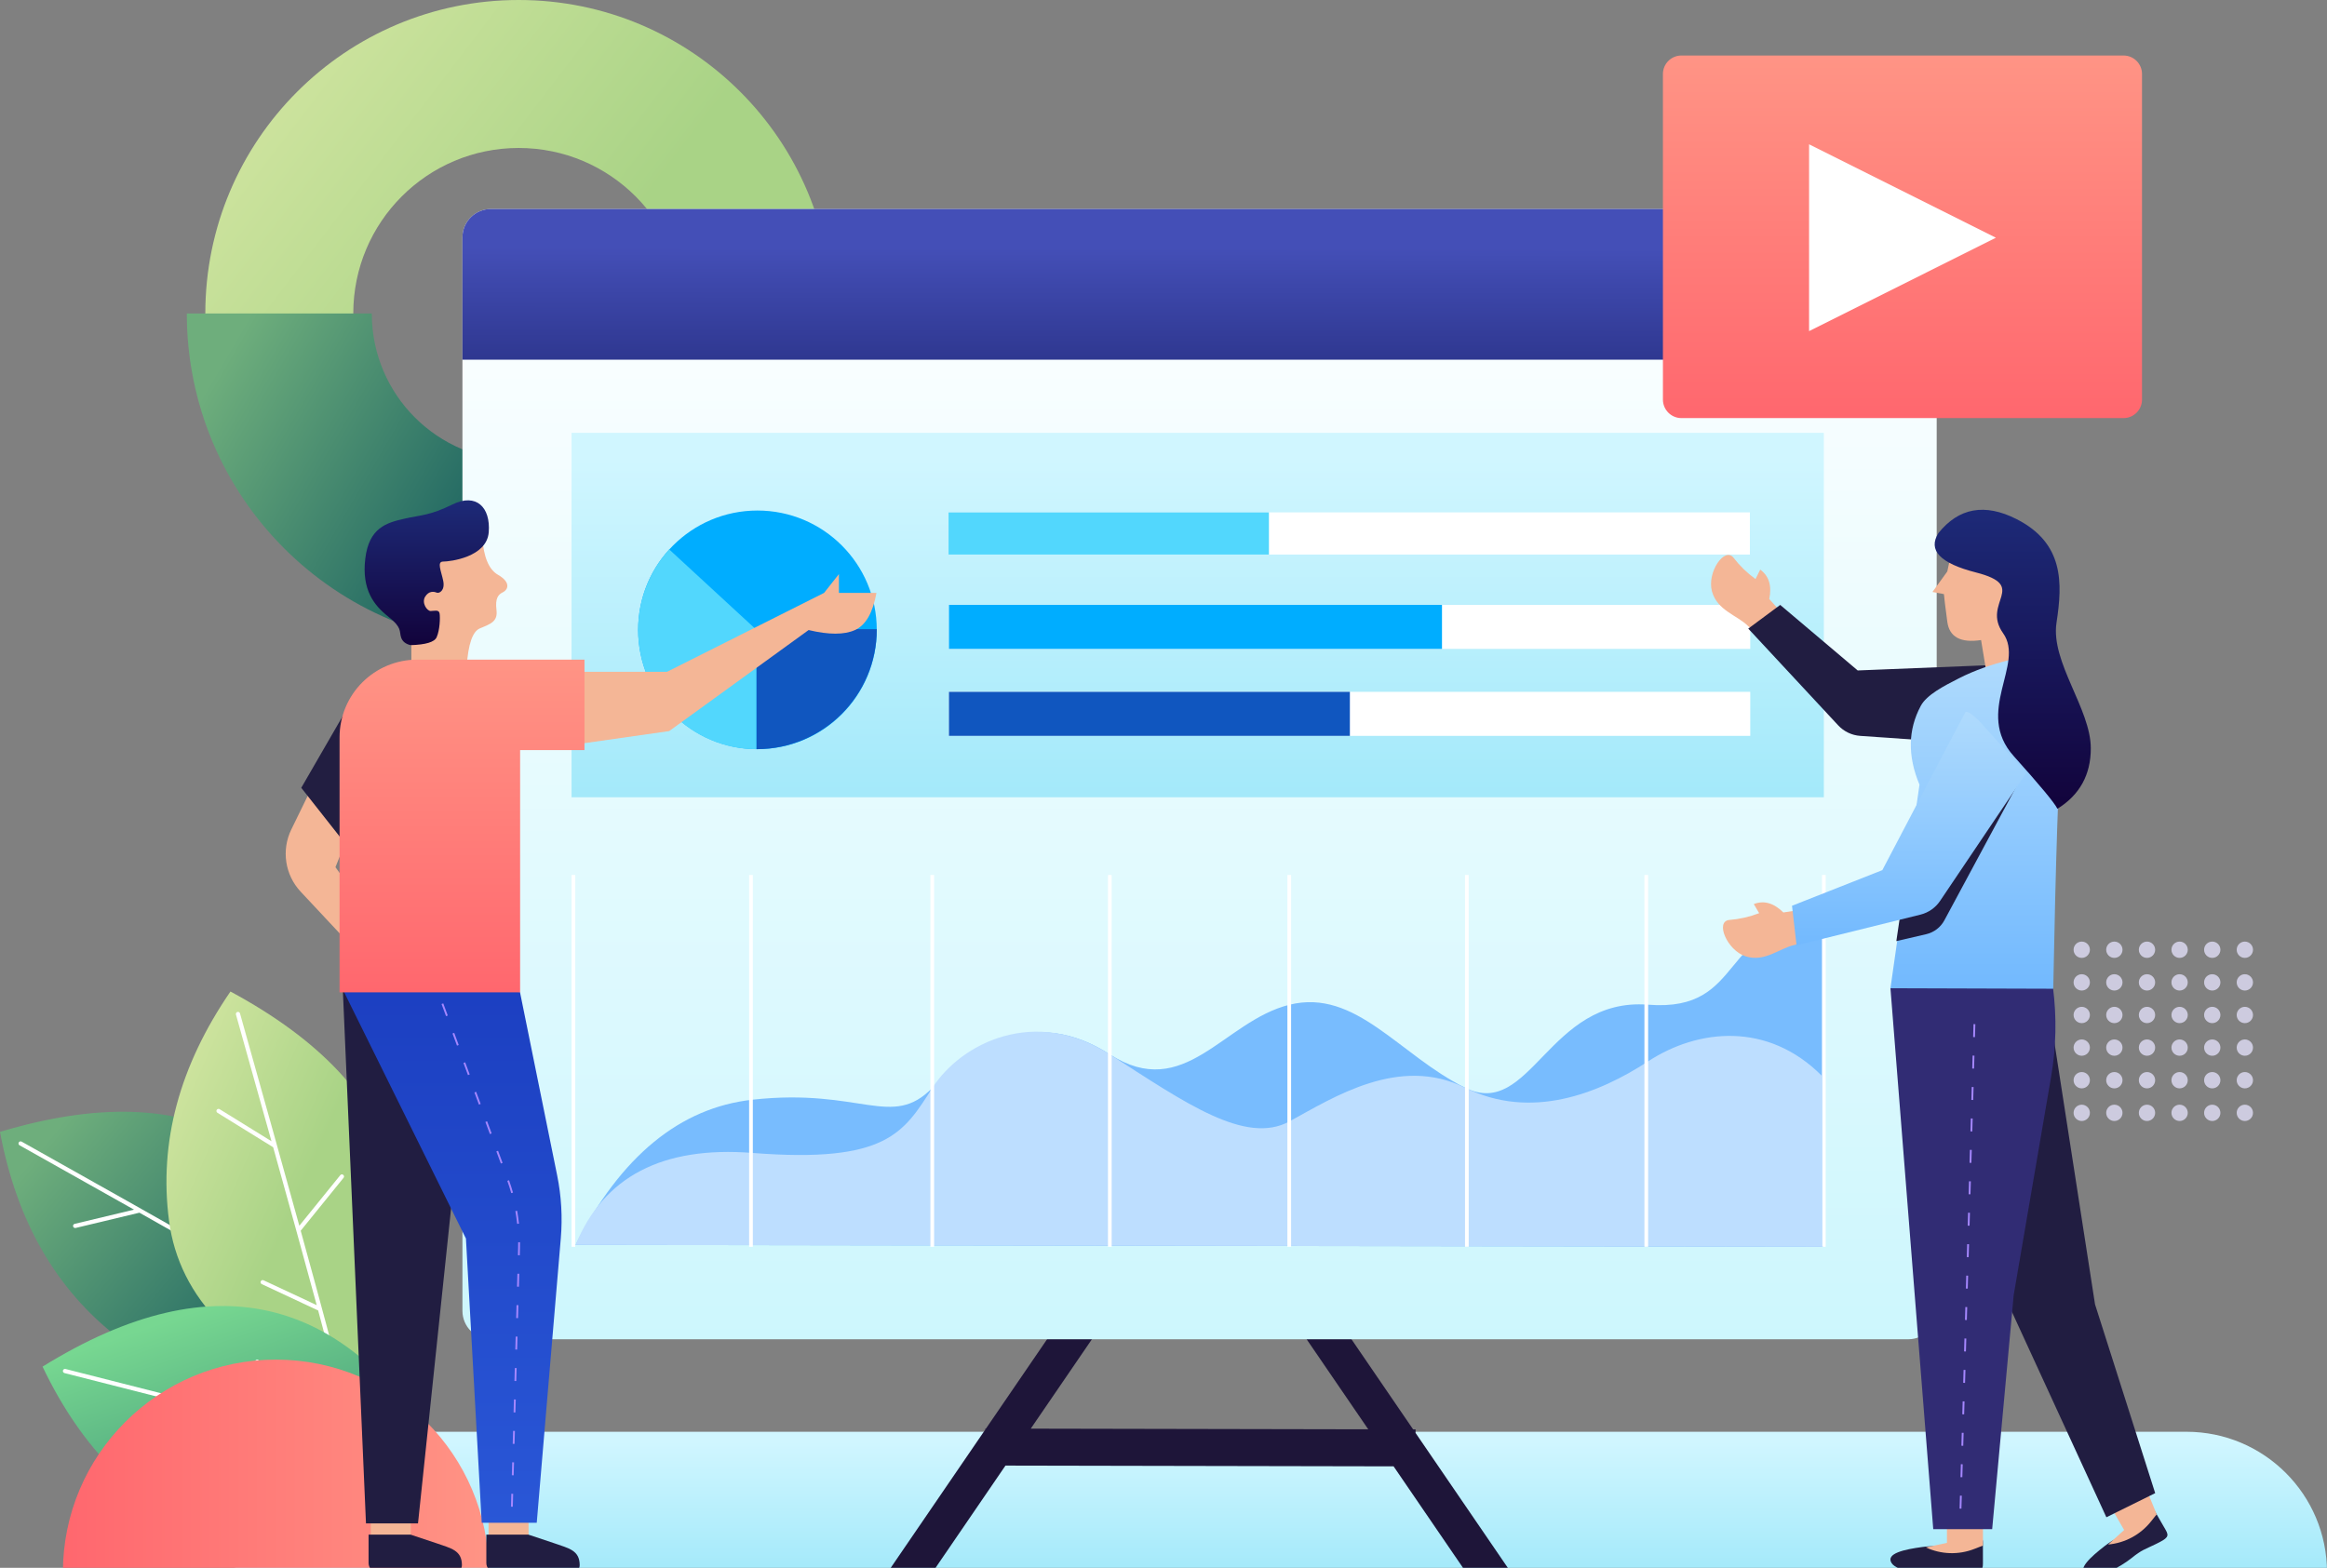 <svg width="230" height="155" viewBox="0 0 230 155" fill="none" xmlns="http://www.w3.org/2000/svg">
<rect x="0" y="0" width="230" height="155" fill="#808080" stroke="none"/>
<path fill-rule="evenodd" clip-rule="evenodd" d="M205.759 94.702C206.204 94.702 206.565 94.341 206.565 93.896C206.565 93.451 206.204 93.09 205.759 93.09C205.314 93.09 204.953 93.451 204.953 93.896C204.953 94.341 205.314 94.702 205.759 94.702ZM206.565 97.123C206.565 97.568 206.204 97.929 205.759 97.929C205.314 97.929 204.953 97.568 204.953 97.123C204.953 96.677 205.314 96.316 205.759 96.316C206.204 96.316 206.565 96.677 206.565 97.123ZM205.759 101.152C206.204 101.152 206.565 100.791 206.565 100.346C206.565 99.901 206.204 99.54 205.759 99.54C205.314 99.54 204.953 99.901 204.953 100.346C204.953 100.791 205.314 101.152 205.759 101.152ZM206.565 103.571C206.565 104.016 206.204 104.377 205.759 104.377C205.314 104.377 204.953 104.016 204.953 103.571C204.953 103.126 205.314 102.765 205.759 102.765C206.204 102.765 206.565 103.126 206.565 103.571ZM205.759 107.601C206.204 107.601 206.565 107.24 206.565 106.795C206.565 106.349 206.204 105.988 205.759 105.988C205.314 105.988 204.953 106.349 204.953 106.795C204.953 107.24 205.314 107.601 205.759 107.601ZM205.759 110.827C206.204 110.827 206.565 110.466 206.565 110.021C206.565 109.576 206.204 109.215 205.759 109.215C205.314 109.215 204.953 109.576 204.953 110.021C204.953 110.466 205.314 110.827 205.759 110.827ZM209.788 110.021C209.788 110.466 209.427 110.827 208.982 110.827C208.537 110.827 208.176 110.466 208.176 110.021C208.176 109.576 208.537 109.215 208.982 109.215C209.427 109.215 209.788 109.576 209.788 110.021ZM208.982 107.601C209.427 107.601 209.788 107.24 209.788 106.795C209.788 106.349 209.427 105.988 208.982 105.988C208.537 105.988 208.176 106.349 208.176 106.795C208.176 107.24 208.537 107.601 208.982 107.601ZM209.788 103.572C209.788 104.017 209.427 104.378 208.982 104.378C208.537 104.378 208.176 104.017 208.176 103.572C208.176 103.127 208.537 102.766 208.982 102.766C209.427 102.766 209.788 103.127 209.788 103.572ZM208.982 101.152C209.427 101.152 209.788 100.791 209.788 100.345C209.788 99.9 209.427 99.539 208.982 99.539C208.537 99.539 208.176 99.9 208.176 100.345C208.176 100.791 208.537 101.152 208.982 101.152ZM209.788 97.123C209.788 97.568 209.427 97.929 208.982 97.929C208.537 97.929 208.176 97.568 208.176 97.123C208.176 96.677 208.537 96.316 208.982 96.316C209.427 96.316 209.788 96.677 209.788 97.123ZM208.982 94.702C209.427 94.702 209.788 94.341 209.788 93.896C209.788 93.451 209.427 93.09 208.982 93.09C208.537 93.09 208.176 93.451 208.176 93.896C208.176 94.341 208.537 94.702 208.982 94.702ZM213.014 110.021C213.014 110.466 212.653 110.827 212.208 110.827C211.763 110.827 211.402 110.466 211.402 110.021C211.402 109.576 211.763 109.215 212.208 109.215C212.653 109.215 213.014 109.576 213.014 110.021ZM212.208 107.601C212.654 107.601 213.014 107.24 213.014 106.795C213.014 106.349 212.654 105.988 212.208 105.988C211.763 105.988 211.402 106.349 211.402 106.795C211.402 107.24 211.763 107.601 212.208 107.601ZM213.014 103.571C213.014 104.016 212.653 104.377 212.208 104.377C211.763 104.377 211.402 104.016 211.402 103.571C211.402 103.126 211.763 102.765 212.208 102.765C212.653 102.765 213.014 103.126 213.014 103.571ZM212.208 101.152C212.653 101.152 213.014 100.791 213.014 100.346C213.014 99.901 212.653 99.54 212.208 99.54C211.763 99.54 211.402 99.901 211.402 100.346C211.402 100.791 211.763 101.152 212.208 101.152ZM213.014 97.123C213.014 97.568 212.654 97.929 212.208 97.929C211.763 97.929 211.402 97.568 211.402 97.123C211.402 96.677 211.763 96.316 212.208 96.316C212.654 96.316 213.014 96.677 213.014 97.123ZM212.208 94.702C212.653 94.702 213.014 94.341 213.014 93.896C213.014 93.451 212.653 93.09 212.208 93.09C211.763 93.09 211.402 93.451 211.402 93.896C211.402 94.341 211.763 94.702 212.208 94.702ZM216.238 110.021C216.238 110.466 215.877 110.827 215.432 110.827C214.987 110.827 214.626 110.466 214.626 110.021C214.626 109.576 214.987 109.215 215.432 109.215C215.877 109.215 216.238 109.576 216.238 110.021ZM215.431 107.601C215.876 107.601 216.237 107.24 216.237 106.795C216.237 106.349 215.876 105.988 215.431 105.988C214.986 105.988 214.625 106.349 214.625 106.795C214.625 107.24 214.986 107.601 215.431 107.601ZM216.238 103.571C216.238 104.016 215.877 104.377 215.432 104.377C214.987 104.377 214.626 104.016 214.626 103.571C214.626 103.126 214.987 102.765 215.432 102.765C215.877 102.765 216.238 103.126 216.238 103.571ZM215.432 101.152C215.877 101.152 216.238 100.791 216.238 100.346C216.238 99.901 215.877 99.54 215.432 99.54C214.987 99.54 214.626 99.901 214.626 100.346C214.626 100.791 214.987 101.152 215.432 101.152ZM216.237 97.123C216.237 97.568 215.876 97.929 215.431 97.929C214.986 97.929 214.625 97.568 214.625 97.123C214.625 96.677 214.986 96.316 215.431 96.316C215.876 96.316 216.237 96.677 216.237 97.123ZM215.432 94.702C215.877 94.702 216.238 94.341 216.238 93.896C216.238 93.451 215.877 93.09 215.432 93.09C214.987 93.09 214.626 93.451 214.626 93.896C214.626 94.341 214.987 94.702 215.432 94.702ZM219.464 110.021C219.464 110.466 219.103 110.827 218.658 110.827C218.212 110.827 217.852 110.466 217.852 110.021C217.852 109.576 218.212 109.215 218.658 109.215C219.103 109.215 219.464 109.576 219.464 110.021ZM218.658 107.601C219.103 107.601 219.464 107.24 219.464 106.795C219.464 106.349 219.103 105.988 218.658 105.988C218.212 105.988 217.852 106.349 217.852 106.795C217.852 107.24 218.212 107.601 218.658 107.601ZM219.464 103.572C219.464 104.017 219.103 104.378 218.658 104.378C218.212 104.378 217.852 104.017 217.852 103.572C217.852 103.127 218.212 102.766 218.658 102.766C219.103 102.766 219.464 103.127 219.464 103.572ZM218.658 101.152C219.103 101.152 219.464 100.791 219.464 100.345C219.464 99.9 219.103 99.539 218.658 99.539C218.212 99.539 217.852 99.9 217.852 100.345C217.852 100.791 218.212 101.152 218.658 101.152ZM219.464 97.123C219.464 97.568 219.103 97.929 218.658 97.929C218.212 97.929 217.852 97.568 217.852 97.123C217.852 96.677 218.212 96.316 218.658 96.316C219.103 96.316 219.464 96.677 219.464 97.123ZM218.658 94.702C219.103 94.702 219.464 94.341 219.464 93.896C219.464 93.451 219.103 93.09 218.658 93.09C218.212 93.09 217.852 93.451 217.852 93.896C217.852 94.341 218.212 94.702 218.658 94.702ZM222.686 110.021C222.686 110.466 222.326 110.827 221.88 110.827C221.435 110.827 221.074 110.466 221.074 110.021C221.074 109.576 221.435 109.215 221.88 109.215C222.326 109.215 222.686 109.576 222.686 110.021ZM221.88 107.601C222.325 107.601 222.686 107.24 222.686 106.795C222.686 106.349 222.325 105.988 221.88 105.988C221.435 105.988 221.074 106.349 221.074 106.795C221.074 107.24 221.435 107.601 221.88 107.601ZM222.686 103.571C222.686 104.016 222.326 104.377 221.88 104.377C221.435 104.377 221.074 104.016 221.074 103.571C221.074 103.126 221.435 102.765 221.88 102.765C222.326 102.765 222.686 103.126 222.686 103.571ZM221.88 101.152C222.326 101.152 222.686 100.791 222.686 100.346C222.686 99.901 222.326 99.54 221.88 99.54C221.435 99.54 221.074 99.901 221.074 100.346C221.074 100.791 221.435 101.152 221.88 101.152ZM222.686 97.123C222.686 97.568 222.325 97.929 221.88 97.929C221.435 97.929 221.074 97.568 221.074 97.123C221.074 96.677 221.435 96.316 221.88 96.316C222.325 96.316 222.686 96.677 222.686 97.123ZM221.88 94.702C222.326 94.702 222.686 94.341 222.686 93.896C222.686 93.451 222.326 93.09 221.88 93.09C221.435 93.09 221.074 93.451 221.074 93.896C221.074 94.341 221.435 94.702 221.88 94.702Z" fill="#CDCBDF"/>
<path fill-rule="evenodd" clip-rule="evenodd" d="M20.293 30.992C20.293 48.108 34.161 61.984 51.268 61.984C68.376 61.984 82.244 48.108 82.244 30.992C82.244 13.876 68.376 0 51.268 0C34.161 0 20.293 13.876 20.293 30.992ZM67.616 30.99C67.616 40.027 60.296 47.352 51.267 47.352C42.238 47.352 34.918 40.027 34.918 30.99C34.918 21.954 42.238 14.629 51.267 14.629C60.296 14.629 67.616 21.954 67.616 30.99Z" fill="url(#paint0_linear)"/>
<path d="M36.383 132.441C26.093 137.089 17.867 137.03 11.704 132.264C5.54 127.498 1.639 120.71 0 111.902C19.265 106.115 31.393 112.961 36.383 132.441Z" fill="url(#paint1_linear)"/>
<path d="M21.189 124.082C18.969 122.822 16.499 121.425 13.781 119.892L7.476 121.402C7.364 121.429 7.252 121.36 7.225 121.248C7.199 121.135 7.268 121.023 7.379 120.996L13.246 119.591C9.854 117.678 6.083 115.558 1.935 113.231C1.834 113.175 1.799 113.048 1.855 112.947C1.911 112.846 2.038 112.81 2.138 112.866C9.713 117.115 16.027 120.673 21.081 123.54L20.429 117.124C20.401 116.847 20.815 116.804 20.843 117.082L21.525 123.792C28.264 127.617 32.695 130.177 34.82 131.472C34.919 131.532 34.95 131.661 34.89 131.759C34.83 131.858 34.702 131.889 34.604 131.829C33.333 131.054 31.232 129.824 28.302 128.14C28.295 128.144 28.287 128.148 28.278 128.151L22.516 130.263C22.408 130.303 22.289 130.247 22.249 130.139C22.21 130.03 22.266 129.91 22.374 129.871L27.831 127.87C25.959 126.795 23.767 125.545 21.256 124.12C21.232 124.112 21.209 124.099 21.189 124.082Z" fill="white"/>
<path d="M34.077 138.262C23.5 134.253 17.709 128.388 16.703 120.665C15.698 112.942 17.723 105.396 22.778 98.027C40.523 107.588 44.289 120.999 34.077 138.262Z" fill="url(#paint2_linear)"/>
<path d="M29.721 121.675C31.787 129.161 33.114 134.116 33.703 136.54C33.73 136.652 33.662 136.765 33.55 136.793C33.439 136.82 33.327 136.751 33.299 136.639C32.947 135.189 32.33 132.829 31.446 129.559C31.438 129.556 31.43 129.553 31.422 129.549L25.873 126.953C25.769 126.905 25.724 126.78 25.772 126.676C25.82 126.571 25.944 126.526 26.048 126.574L31.304 129.033C30.739 126.944 30.071 124.505 29.301 121.715C29.29 121.693 29.282 121.668 29.281 121.641C28.599 119.174 27.839 116.434 26.999 113.422L21.49 110.014C21.392 109.954 21.361 109.825 21.421 109.727C21.482 109.629 21.609 109.598 21.707 109.658L26.833 112.829C25.784 109.069 24.614 104.894 23.322 100.305C23.291 100.194 23.355 100.078 23.466 100.047C23.576 100.016 23.691 100.08 23.722 100.191C26.08 108.571 28.034 115.568 29.585 121.182L33.633 116.183C33.808 115.967 34.13 116.231 33.955 116.447L29.721 121.675Z" fill="white"/>
<path d="M44.612 145.497C35.877 152.665 27.922 154.748 20.746 151.745C13.57 148.742 8.057 143.198 4.207 135.112C21.312 124.509 34.78 127.971 44.612 145.497Z" fill="url(#paint3_linear)"/>
<path d="M28.003 140.844C35.492 142.782 40.429 144.099 42.814 144.797C42.924 144.829 42.987 144.945 42.955 145.055C42.923 145.166 42.807 145.229 42.697 145.197C41.27 144.78 38.926 144.139 35.664 143.276C35.658 143.282 35.651 143.288 35.644 143.293L30.626 146.82C30.532 146.886 30.402 146.863 30.337 146.769C30.27 146.675 30.293 146.545 30.387 146.479L35.14 143.138C33.056 142.587 30.618 141.951 27.827 141.229C27.802 141.228 27.776 141.222 27.753 141.21C25.285 140.572 22.541 139.866 19.523 139.094L13.826 142.182C13.725 142.237 13.598 142.199 13.544 142.098C13.489 141.997 13.527 141.87 13.628 141.816L18.928 138.942C15.161 137.979 10.976 136.914 6.372 135.748C6.261 135.72 6.193 135.606 6.221 135.495C6.249 135.383 6.363 135.316 6.474 135.344C14.88 137.474 21.892 139.265 27.509 140.717L25.226 134.706C25.128 134.446 25.517 134.298 25.615 134.558L28.003 140.844Z" fill="white"/>
<path d="M18.465 30.992H36.748C36.748 39.019 43.25 45.525 51.269 45.525V63.813C33.151 63.813 18.465 49.118 18.465 30.992Z" fill="url(#paint4_linear)"/>
<path d="M12.98 141.551H216.104C223.779 141.551 230 147.774 230 155.45H26.875C19.201 155.45 12.98 149.227 12.98 141.551Z" fill="url(#paint5_linear)"/>
<path d="M6.217 155.458C20.648 155.458 38.892 155.458 48.316 155.458C48.316 143.838 38.892 134.418 27.267 134.418C15.642 134.418 6.217 143.838 6.217 155.458Z" fill="url(#paint6_linear)"/>
<path fill-rule="evenodd" clip-rule="evenodd" d="M117.513 111.902L97.455 141.234L97.392 141.234L97.392 141.325L87.746 155.431L87.772 155.449H92.164L99.381 144.895L137.742 144.97L144.907 155.449H149.338L139.913 141.667L139.914 141.317L139.673 141.316L119.617 111.987L118.627 112.665L117.513 111.902ZM135.237 141.309L101.879 141.244L118.536 116.887L135.237 141.309Z" fill="#1E1539"/>
<path d="M48.515 20.664H188.614C190.165 20.664 191.422 21.922 191.422 23.473V129.597C191.422 131.148 190.165 132.406 188.614 132.406H48.515C46.964 132.406 45.707 131.148 45.707 129.597V23.473C45.707 21.922 46.964 20.664 48.515 20.664Z" fill="url(#paint7_linear)"/>
<path d="M56.492 42.793H180.268V78.821H56.492V42.793Z" fill="url(#paint8_linear)"/>
<path d="M48.515 20.664H188.614C190.165 20.664 191.422 21.922 191.422 23.473V35.563H45.707V23.473C45.707 21.922 46.964 20.664 48.515 20.664Z" fill="url(#paint9_linear)"/>
<path d="M56.887 123.079C61.38 114.3 67.207 109.515 74.368 108.722C85.109 107.534 88.125 111.681 92.17 107.534C96.215 103.386 102.294 99.482 109.699 104.242C117.104 109.002 120.912 100.95 127.459 99.33C134.005 97.71 138.296 104.309 144.802 107.534C151.309 110.759 153.03 98.55 162.903 99.33C172.775 100.109 169.667 91.074 180.233 91.074V123.267L56.887 123.079Z" fill="#78BCFE"/>
<path d="M74.867 74.065C81.38 74.065 86.659 68.783 86.659 62.269C86.659 55.754 81.38 50.473 74.867 50.473C68.354 50.473 63.074 55.754 63.074 62.269C63.074 68.783 68.354 74.065 74.867 74.065Z" fill="#00ADFF"/>
<path d="M74.775 74.068C74.775 71.66 74.775 67.729 74.775 62.276C69.019 56.969 66.141 54.316 66.141 54.316C64.237 56.414 63.074 59.208 63.074 62.276C63.074 68.788 68.313 74.068 74.775 74.068Z" fill="#52D7FD"/>
<path d="M74.777 62.18C74.777 62.18 74.777 66.142 74.777 74.067C81.341 74.067 86.661 68.756 86.661 62.205C86.661 62.205 82.7 62.196 74.777 62.18Z" fill="#1056BF"/>
<path d="M93.754 50.656H172.956V54.826H93.754V50.656Z" fill="white"/>
<path d="M93.754 50.656H125.42V54.826H93.754V50.656Z" fill="#52D7FD"/>
<path d="M93.793 68.398H172.995V72.751H93.793V68.398Z" fill="white"/>
<path d="M93.793 68.398H133.422V72.751H93.793V68.398Z" fill="#1056BF"/>
<path d="M93.793 59.801H172.995V64.153H93.793V59.801Z" fill="white"/>
<path d="M93.793 59.801H142.526V64.153H93.793V59.801Z" fill="#00ADFF"/>
<path d="M56.887 123.079C59.662 116.319 65.489 113.288 74.368 113.984C87.686 115.027 89.323 111.959 92.17 107.534C95.018 103.108 102.294 99.482 109.699 104.242C117.104 109.002 123.1 113.243 127.459 110.862C131.817 108.481 138.296 104.309 144.802 107.534C151.309 110.759 157.966 108.151 162.903 104.927C167.839 101.702 174.71 100.994 180.05 106.338V123.267L56.887 123.079Z" fill="#BDDEFF"/>
<path fill-rule="evenodd" clip-rule="evenodd" d="M56.858 86.504H56.492V123.264H56.858V86.504ZM74.409 86.504H74.044V123.264H74.409V86.504ZM91.961 86.504H92.327V123.264H91.961V86.504ZM109.877 86.504H109.512V123.264H109.877V86.504ZM127.246 86.504H127.612V123.264H127.246V86.504ZM145.166 86.504H144.801V123.264H145.166V86.504ZM162.535 86.504H162.901V123.264H162.535V86.504ZM180.451 86.504H180.085V123.264H180.451V86.504Z" fill="white"/>
<path d="M166.192 5.488H209.888C210.898 5.488 211.716 6.307 211.716 7.317V39.505C211.716 40.515 210.898 41.334 209.888 41.334H166.192C165.182 41.334 164.363 40.515 164.363 39.505V7.317C164.363 6.307 165.182 5.488 166.192 5.488Z" fill="url(#paint10_linear)"/>
<path d="M178.809 14.266L197.274 23.501L178.809 32.737V14.266Z" fill="white"/>
<path d="M210.684 151.494C211.097 150.759 211.52 150.136 211.951 149.622C212.597 148.853 212.826 149.128 213.028 149.479C213.231 149.83 213.686 150.618 214.053 151.254C214.421 151.891 214.264 152.075 213.098 152.646C211.932 153.217 211.735 153.193 210.663 154.053C209.59 154.912 207.196 156.249 206.201 155.722C205.206 155.194 206.681 153.89 208.027 152.849C208.924 152.155 209.81 151.703 210.684 151.494Z" fill="#221E41"/>
<path d="M211.535 145.723L213.166 149.715L212.594 150.431C211.554 151.732 210.026 152.551 208.367 152.698L209.95 151.264L208.117 148.088L211.535 145.723Z" fill="#F4B696"/>
<path d="M208.194 150.004L198.719 129.397L202.792 101.352L207.072 128.953L213.018 147.619L208.194 150.004Z" fill="#211D41"/>
<path d="M176.466 60.996L174.874 59.22C175.143 57.907 174.844 56.939 173.979 56.315L173.513 57.25C172.665 56.627 171.946 55.929 171.355 55.156C170.47 53.997 168.695 56.577 169.209 58.461C169.723 60.345 171.662 60.808 172.76 61.872C172.936 62.042 173.561 62.596 174.637 63.532L176.466 60.996Z" fill="#F4B696"/>
<path d="M192.955 153.102C193.68 152.673 194.357 152.344 194.987 152.115C195.931 151.772 195.992 152.125 195.992 152.53C195.992 152.936 195.992 153.845 195.992 154.58C195.992 155.315 195.764 155.397 194.469 155.308C193.174 155.22 193.016 155.1 191.657 155.308C190.299 155.516 187.557 155.476 186.959 154.522C186.361 153.568 188.29 153.176 189.976 152.947C191.1 152.795 192.093 152.847 192.955 153.102Z" fill="#221E41"/>
<path d="M195.995 148.867V152.802L195.141 153.135C193.59 153.742 191.858 153.687 190.348 152.984L192.435 152.534V148.867H195.995Z" fill="#F4B696"/>
<path d="M199.045 73.805L183.867 72.753C183.033 72.695 182.253 72.322 181.684 71.71L172.797 62.147L175.955 59.805L183.615 66.284C195.101 65.82 200.964 65.588 201.202 65.588C201.44 65.588 201.44 66.088 201.202 67.089L199.045 73.805Z" fill="#211D41"/>
<path d="M178.624 89.843L179.755 92.758C178.384 93.151 177.579 93.374 177.34 93.429C175.85 93.77 174.406 95.145 172.546 94.55C170.686 93.955 169.49 91.061 170.944 90.949C171.914 90.875 172.891 90.652 173.875 90.28L173.345 89.38C174.339 88.993 175.313 89.27 176.268 90.21L178.624 89.843Z" fill="#F4B696"/>
<path d="M196.483 67.366L195.809 63.279C193.784 63.585 192.671 62.98 192.47 61.464C192.268 59.949 192.157 59.039 192.136 58.736L191.004 58.525L192.47 56.499L193.246 52.882C195.101 52.198 197.131 52.9 199.336 54.987C202.645 58.118 200.992 65.205 200.553 66.903C200.26 68.035 198.904 68.19 196.483 67.366Z" fill="#F4B696"/>
<path d="M196.906 151.182H191.082L186.852 97.703L202.916 97.625C203.294 100.56 203.232 103.534 202.732 106.45L199.033 128.035L196.906 151.182Z" fill="#312C74"/>
<path d="M186.852 97.702L189.721 77.575C188.537 74.746 188.579 72.15 189.848 69.787C190.44 68.684 192.139 67.815 193.614 67.063C196.838 65.419 200.555 64.773 201.532 64.773C203.355 65.439 204.106 67.919 203.786 72.215C203.466 76.51 203.185 85.022 202.942 97.752L186.852 97.702Z" fill="url(#paint11_linear)"/>
<path d="M197.492 75.394L199.654 77.095L192.182 90.986C191.808 91.68 191.154 92.18 190.386 92.359L187.434 93.043L187.949 89.541L197.492 75.394Z" fill="#211D41"/>
<path d="M191.593 52.704C190.527 54.396 191.762 55.692 195.296 56.594C200.598 57.948 195.81 59.551 197.988 62.605C200.166 65.66 195.125 70.397 199.034 74.749C201.64 77.65 203.08 79.387 203.354 79.96C205.554 78.593 206.654 76.602 206.654 73.986C206.654 70.062 202.663 65.463 203.267 61.545C203.87 57.628 204.003 53.698 199.31 51.319C196.181 49.734 193.609 50.196 191.593 52.704Z" fill="url(#paint12_linear)"/>
<path d="M200.276 76.418L191.758 89.067C191.302 89.745 190.611 90.228 189.819 90.424L177.57 93.456L177.121 89.549L186.05 86.025C191.391 75.842 194.121 70.647 194.24 70.441C194.36 70.235 194.793 70.485 195.54 71.192L200.276 76.418Z" fill="url(#paint13_linear)"/>
<path fill-rule="evenodd" clip-rule="evenodd" d="M195.023 102.53L195.206 102.535L195.243 101.255L195.06 101.25L195.023 102.53ZM195.116 105.644L194.934 105.639L194.97 104.359L195.153 104.365L195.116 105.644ZM194.848 108.745L195.03 108.75L195.067 107.47L194.884 107.465L194.848 108.745ZM194.941 111.859L194.758 111.854L194.795 110.574L194.977 110.579L194.941 111.859ZM194.668 114.959L194.851 114.965L194.888 113.685L194.705 113.68L194.668 114.959ZM194.76 118.074L194.578 118.068L194.615 116.789L194.797 116.794L194.76 118.074ZM194.488 121.174L194.671 121.179L194.708 119.9L194.525 119.895L194.488 121.174ZM194.582 124.289L194.399 124.284L194.436 123.004L194.618 123.009L194.582 124.289ZM194.309 127.393L194.491 127.398L194.528 126.119L194.345 126.113L194.309 127.393ZM194.402 130.504L194.219 130.498L194.256 129.219L194.438 129.224L194.402 130.504ZM194.129 133.608L194.312 133.613L194.348 132.333L194.166 132.328L194.129 133.608ZM194.226 136.719L194.043 136.713L194.08 135.434L194.263 135.439L194.226 136.719ZM193.953 139.823L194.136 139.828L194.173 138.548L193.99 138.543L193.953 139.823ZM194.046 142.937L193.863 142.932L193.9 141.652L194.083 141.658L194.046 142.937ZM193.773 146.038L193.956 146.043L193.993 144.764L193.81 144.758L193.773 146.038ZM193.684 149.147L193.866 149.152L193.903 147.872L193.72 147.867L193.684 149.147Z" fill="#A587FF"/>
<path d="M30.779 77.938L34.74 81.778L33.156 85.732L36.757 90.749L34.74 93.527L29.718 88.157C28.164 86.495 27.796 84.046 28.795 82.001L30.779 77.938Z" fill="#F4B696"/>
<path d="M40.372 65.633L35.633 67.75L29.777 77.886L33.654 82.806L40.372 75.499V65.633Z" fill="#221E41"/>
<path d="M36.648 148.207H40.603V152.16H36.648V148.207Z" fill="#F4B696"/>
<path d="M48.289 148.207H52.243V152.16H48.289V148.207Z" fill="#F4B696"/>
<path d="M41.316 150.609H36.173L33.879 97.723L46.833 98.043L41.316 150.609Z" fill="#211D41"/>
<path d="M53.052 150.548H47.613L46.054 122.448L33.863 97.789L51.393 98.078L55.071 116.211C55.485 118.255 55.606 120.346 55.43 122.424L53.052 150.548Z" fill="url(#paint14_linear)"/>
<path d="M48.07 151.719H52.224L54.855 152.597C56.18 153.067 57.297 153.259 57.297 154.73C57.297 155.108 57.047 155.414 56.738 155.414H48.948C48.463 155.414 48.07 155.021 48.07 154.536V151.719Z" fill="#211D41"/>
<path d="M54.848 66.42H65.922L81.449 58.617L82.919 56.758V58.617H86.629C86.271 60.588 85.563 61.812 84.505 62.289C83.448 62.766 81.92 62.766 79.923 62.289L66.14 72.279L54.848 73.888V66.42Z" fill="#F4B696"/>
<path d="M36.43 151.719H40.583L43.214 152.597C44.54 153.067 45.656 153.259 45.656 154.73C45.656 155.108 45.406 155.414 45.097 155.414H37.307C36.823 155.414 36.43 155.021 36.43 154.536V151.719Z" fill="#211D41"/>
<path d="M46.128 65.919C46.274 63.69 46.708 62.425 47.432 62.124C48.517 61.673 49.213 61.447 49.072 60.305C48.93 59.162 49.237 58.778 49.71 58.551C50.182 58.325 50.562 57.599 49.213 56.822C48.313 56.304 47.797 55.06 47.664 53.09C42.799 51.5 40.101 52.412 39.572 55.825C39.042 59.239 39.405 61.906 40.659 63.826V65.919H46.128Z" fill="#F4B696"/>
<path d="M57.77 65.215V74.158H51.408V98.11H33.562V72.896C33.562 68.654 37 65.215 41.241 65.215C42.044 65.215 42.846 65.215 43.649 65.215C45.303 65.215 50.01 65.215 57.77 65.215Z" fill="url(#paint15_linear)"/>
<path d="M40.586 63.782C42.084 63.737 42.941 63.478 43.155 63.006C43.477 62.298 43.519 61.036 43.447 60.638C43.376 60.24 42.922 60.407 42.563 60.407C42.205 60.407 41.649 59.6 42.02 58.993C42.391 58.387 42.905 58.482 43.155 58.589C43.406 58.697 44.008 58.395 43.806 57.416C43.605 56.436 43.154 55.519 43.806 55.519C44.459 55.519 48.114 55.099 48.307 52.618C48.5 50.136 47.059 48.729 44.747 49.862C42.435 50.994 41.691 50.889 39.949 51.286C38.206 51.684 36.472 52.172 36.105 55.228C35.738 58.284 36.959 59.84 38.363 60.949C39.768 62.058 39.446 62.398 39.641 63.006C39.77 63.411 40.085 63.67 40.586 63.782Z" fill="url(#paint16_linear)"/>
<path fill-rule="evenodd" clip-rule="evenodd" d="M43.641 99.263L43.812 99.199L44.258 100.399L44.087 100.463L43.641 99.263ZM44.723 102.177L44.894 102.113L45.34 103.313L45.169 103.377L44.723 102.177ZM45.979 105.027L45.808 105.091L46.254 106.291L46.425 106.227L45.979 105.027ZM46.891 108.005L47.063 107.941L47.509 109.141L47.338 109.205L46.891 108.005ZM48.148 110.855L47.977 110.919L48.423 112.119L48.594 112.055L48.148 110.855ZM49.059 113.833L49.23 113.769L49.676 114.969L49.505 115.033L49.059 113.833ZM50.313 116.684L50.141 116.746C50.285 117.146 50.414 117.551 50.53 117.959L50.706 117.91C50.589 117.497 50.458 117.088 50.313 116.684ZM50.938 119.735L51.117 119.703C51.192 120.126 51.252 120.55 51.297 120.977L51.115 120.996C51.071 120.574 51.011 120.153 50.938 119.735ZM51.4 122.816L51.217 122.817C51.218 123.014 51.216 123.21 51.21 123.406L51.191 124.097L51.374 124.102L51.393 123.411C51.399 123.213 51.401 123.015 51.4 122.816ZM51.141 125.926L51.323 125.931L51.288 127.211L51.105 127.205L51.141 125.926ZM51.237 129.036L51.055 129.031L51.02 130.311L51.202 130.316L51.237 129.036ZM50.968 132.14L51.151 132.145L51.116 133.425L50.933 133.42L50.968 132.14ZM51.066 135.255L50.883 135.25L50.848 136.53L51.03 136.535L51.066 135.255ZM50.797 138.356L50.98 138.361L50.945 139.641L50.762 139.636L50.797 138.356ZM50.895 141.469L50.712 141.464L50.677 142.744L50.859 142.749L50.895 141.469ZM50.625 144.57L50.808 144.575L50.773 145.855L50.59 145.85L50.625 144.57ZM50.722 147.685L50.539 147.68L50.504 148.959L50.687 148.964L50.722 147.685Z" fill="#A587FF"/>
<defs>
<linearGradient id="paint0_linear" x1="14.067" y1="23.078" x2="43.932" y2="45.911" gradientUnits="userSpaceOnUse">
<stop stop-color="#CFE49F"/>
<stop offset="1" stop-color="#A9D386"/>
</linearGradient>
<linearGradient id="paint1_linear" x1="-8.427" y1="128.659" x2="19.372" y2="151.501" gradientUnits="userSpaceOnUse">
<stop stop-color="#6EAE7C"/>
<stop offset="1" stop-color="#0F575D"/>
</linearGradient>
<linearGradient id="paint2_linear" x1="14.12" y1="113.008" x2="28.963" y2="119.56" gradientUnits="userSpaceOnUse">
<stop stop-color="#CFE49F"/>
<stop offset="1" stop-color="#A9D386"/>
</linearGradient>
<linearGradient id="paint3_linear" x1="7.275" y1="133.727" x2="12.488" y2="148.907" gradientUnits="userSpaceOnUse">
<stop stop-color="#77D791"/>
<stop offset="1" stop-color="#4FA67E"/>
</linearGradient>
<linearGradient id="paint4_linear" x1="10.867" y1="54.682" x2="42.116" y2="73" gradientUnits="userSpaceOnUse">
<stop stop-color="#6EAE7C"/>
<stop offset="1" stop-color="#0F575D"/>
</linearGradient>
<linearGradient id="paint5_linear" x1="-34.54" y1="142.56" x2="-34.54" y2="162.547" gradientUnits="userSpaceOnUse">
<stop stop-color="#D0F6FF"/>
<stop offset="1" stop-color="#8BE2F7"/>
</linearGradient>
<linearGradient id="paint6_linear" x1="48.316" y1="134.418" x2="6.217" y2="134.418" gradientUnits="userSpaceOnUse">
<stop stop-color="#FF9485"/>
<stop offset="1" stop-color="#FF676E"/>
</linearGradient>
<linearGradient id="paint7_linear" x1="195.838" y1="139.179" x2="195.838" y2="20.664" gradientUnits="userSpaceOnUse">
<stop stop-color="#CAF6FD"/>
<stop offset="1" stop-color="white"/>
</linearGradient>
<linearGradient id="paint8_linear" x1="29.389" y1="45.41" x2="29.389" y2="97.216" gradientUnits="userSpaceOnUse">
<stop stop-color="#D0F6FF"/>
<stop offset="1" stop-color="#8BE2F7"/>
</linearGradient>
<linearGradient id="paint9_linear" x1="182.762" y1="37.721" x2="182.776" y2="24.591" gradientUnits="userSpaceOnUse">
<stop stop-color="#2B3389"/>
<stop offset="1" stop-color="#444FB7"/>
</linearGradient>
<linearGradient id="paint10_linear" x1="164.363" y1="5.488" x2="164.363" y2="41.334" gradientUnits="userSpaceOnUse">
<stop stop-color="#FF9485"/>
<stop offset="1" stop-color="#FF676E"/>
</linearGradient>
<linearGradient id="paint11_linear" x1="184.525" y1="55.749" x2="184.525" y2="97.752" gradientUnits="userSpaceOnUse">
<stop stop-color="#C0E4FD"/>
<stop offset="1" stop-color="#72B9FE"/>
</linearGradient>
<linearGradient id="paint12_linear" x1="191.223" y1="50.398" x2="191.223" y2="79.96" gradientUnits="userSpaceOnUse">
<stop stop-color="#1D2A78"/>
<stop offset="1" stop-color="#12033B"/>
</linearGradient>
<linearGradient id="paint13_linear" x1="173.953" y1="64.054" x2="173.953" y2="93.456" gradientUnits="userSpaceOnUse">
<stop stop-color="#C0E4FD"/>
<stop offset="1" stop-color="#72B9FE"/>
</linearGradient>
<linearGradient id="paint14_linear" x1="25.805" y1="69.852" x2="25.805" y2="196.272" gradientUnits="userSpaceOnUse">
<stop stop-color="#1533B6"/>
<stop offset="1" stop-color="#356BE9"/>
</linearGradient>
<linearGradient id="paint15_linear" x1="33.562" y1="65.215" x2="33.562" y2="98.11" gradientUnits="userSpaceOnUse">
<stop stop-color="#FF9485"/>
<stop offset="1" stop-color="#FF676E"/>
</linearGradient>
<linearGradient id="paint16_linear" x1="36.039" y1="49.465" x2="36.039" y2="63.782" gradientUnits="userSpaceOnUse">
<stop stop-color="#1D2A78"/>
<stop offset="1" stop-color="#12033B"/>
</linearGradient>
</defs>
</svg>
